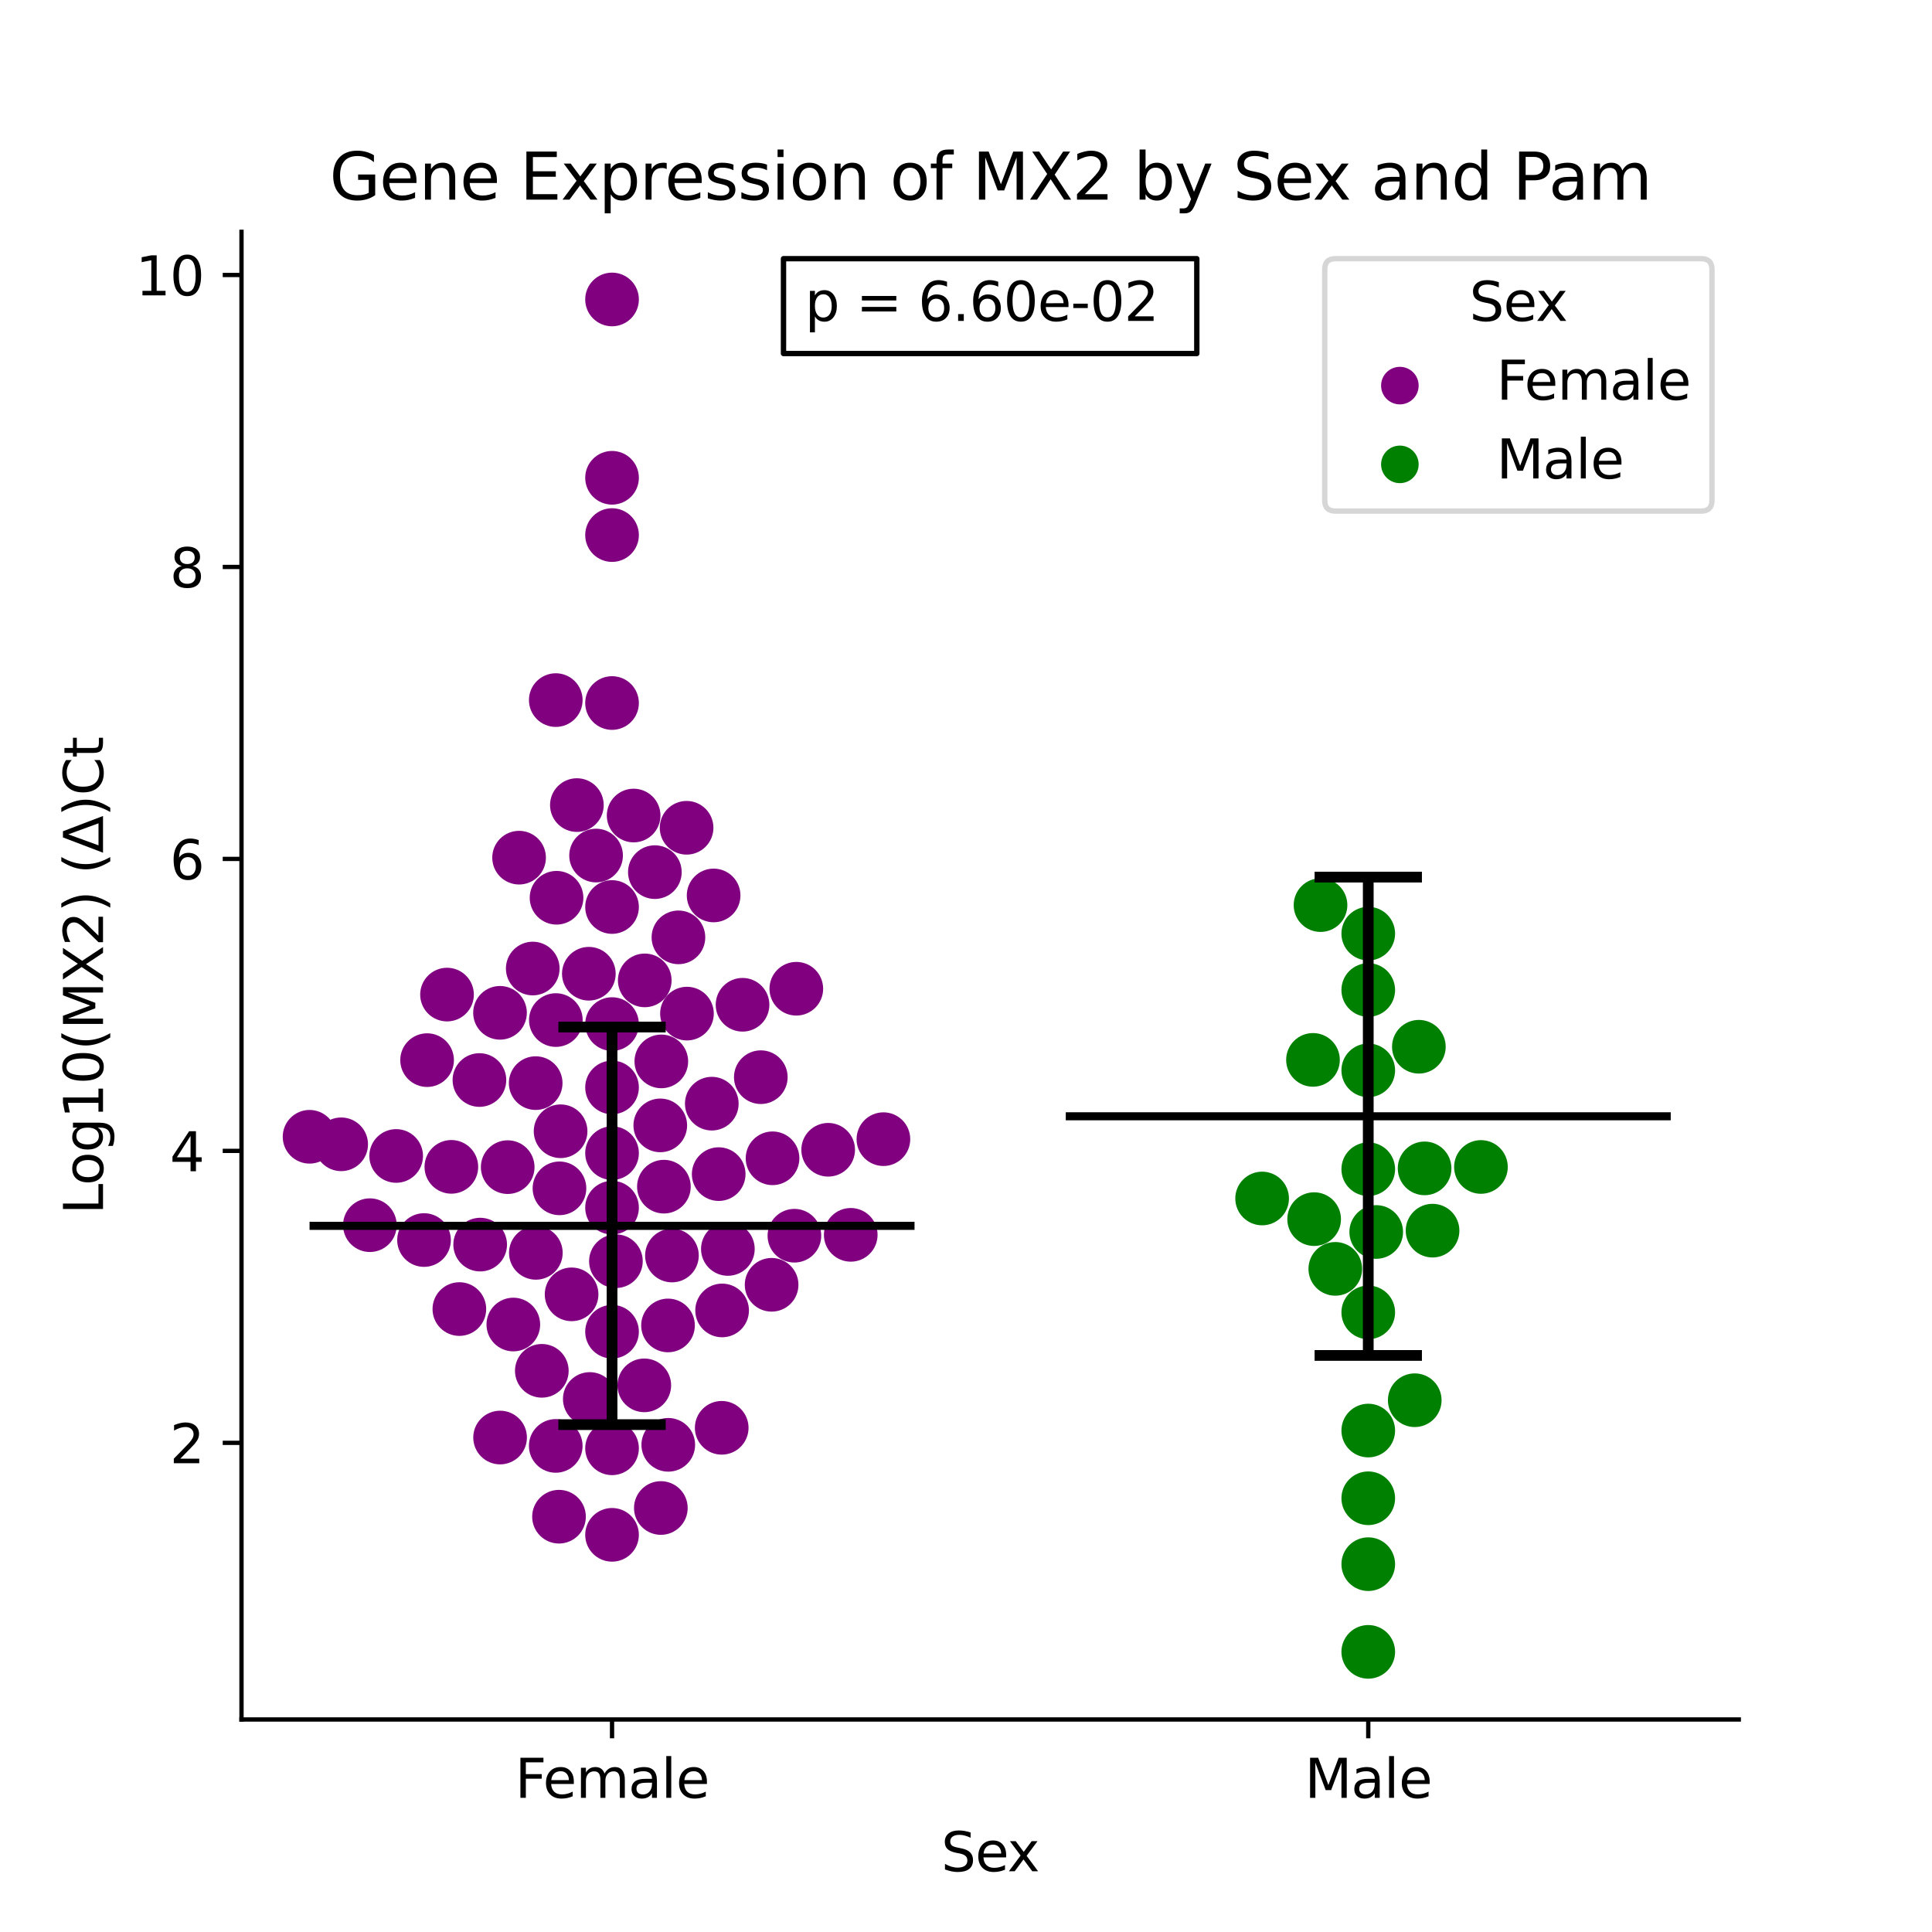 <?xml version="1.0" encoding="utf-8" standalone="no"?>
<!DOCTYPE svg PUBLIC "-//W3C//DTD SVG 1.1//EN"
  "http://www.w3.org/Graphics/SVG/1.1/DTD/svg11.dtd">
<svg xmlns:xlink="http://www.w3.org/1999/xlink" width="360pt" height="360pt" viewBox="0 0 360 360" xmlns="http://www.w3.org/2000/svg" version="1.1">
 <defs>
  <style type="text/css">*{stroke-linejoin: round; stroke-linecap: butt}</style>
 </defs>
 <g id="figure_1">
  <g id="patch_1">
   <path d="M 0 360 
L 360 360 
L 360 0 
L 0 0 
z
" style="fill: #ffffff"/>
  </g>
  <g id="axes_1">
   <g id="patch_2">
    <path d="M 45 320.4 
L 324 320.4 
L 324 43.2 
L 45 43.2 
z
" style="fill: #ffffff"/>
   </g>
   <g id="PathCollection_1">
    <defs>
     <path id="C0_0_39c563974b" d="M 0 5 
C 1.326 5 2.598 4.473 3.536 3.536 
C 4.473 2.598 5 1.326 5 -0 
C 5 -1.326 4.473 -2.598 3.536 -3.536 
C 2.598 -4.473 1.326 -5 0 -5 
C -1.326 -5 -2.598 -4.473 -3.536 -3.536 
C -4.473 -2.598 -5 -1.326 -5 0 
C -5 1.326 -4.473 2.598 -3.536 3.536 
C -2.598 4.473 -1.326 5 0 5 
z
"/>
    </defs>
    <g clip-path="url(#pf905a55acd)">
     <use xlink:href="#C0_0_39c563974b" x="114.045" y="169.008" style="fill: #800080"/>
    </g>
    <g clip-path="url(#pf905a55acd)">
     <use xlink:href="#C0_0_39c563974b" x="138.362" y="187.225" style="fill: #800080"/>
    </g>
    <g clip-path="url(#pf905a55acd)">
     <use xlink:href="#C0_0_39c563974b" x="148.382" y="184.238" style="fill: #800080"/>
    </g>
    <g clip-path="url(#pf905a55acd)">
     <use xlink:href="#C0_0_39c563974b" x="111.07" y="159.418" style="fill: #800080"/>
    </g>
    <g clip-path="url(#pf905a55acd)">
     <use xlink:href="#C0_0_39c563974b" x="123.227" y="197.777" style="fill: #800080"/>
    </g>
    <g clip-path="url(#pf905a55acd)">
     <use xlink:href="#C0_0_39c563974b" x="93.171" y="188.724" style="fill: #800080"/>
    </g>
    <g clip-path="url(#pf905a55acd)">
     <use xlink:href="#C0_0_39c563974b" x="114.045" y="285.994" style="fill: #800080"/>
    </g>
    <g clip-path="url(#pf905a55acd)">
     <use xlink:href="#C0_0_39c563974b" x="132.973" y="166.853" style="fill: #800080"/>
    </g>
    <g clip-path="url(#pf905a55acd)">
     <use xlink:href="#C0_0_39c563974b" x="103.703" y="167.284" style="fill: #800080"/>
    </g>
    <g clip-path="url(#pf905a55acd)">
     <use xlink:href="#C0_0_39c563974b" x="103.575" y="190.075" style="fill: #800080"/>
    </g>
    <g clip-path="url(#pf905a55acd)">
     <use xlink:href="#C0_0_39c563974b" x="114.045" y="130.999" style="fill: #800080"/>
    </g>
    <g clip-path="url(#pf905a55acd)">
     <use xlink:href="#C0_0_39c563974b" x="124.523" y="269.222" style="fill: #800080"/>
    </g>
    <g clip-path="url(#pf905a55acd)">
     <use xlink:href="#C0_0_39c563974b" x="63.572" y="213.225" style="fill: #800080"/>
    </g>
    <g clip-path="url(#pf905a55acd)">
     <use xlink:href="#C0_0_39c563974b" x="99.817" y="201.823" style="fill: #800080"/>
    </g>
    <g clip-path="url(#pf905a55acd)">
     <use xlink:href="#C0_0_39c563974b" x="73.821" y="215.397" style="fill: #800080"/>
    </g>
    <g clip-path="url(#pf905a55acd)">
     <use xlink:href="#C0_0_39c563974b" x="124.474" y="246.977" style="fill: #800080"/>
    </g>
    <g clip-path="url(#pf905a55acd)">
     <use xlink:href="#C0_0_39c563974b" x="114.045" y="99.704" style="fill: #800080"/>
    </g>
    <g clip-path="url(#pf905a55acd)">
     <use xlink:href="#C0_0_39c563974b" x="114.045" y="55.8" style="fill: #800080"/>
    </g>
    <g clip-path="url(#pf905a55acd)">
     <use xlink:href="#C0_0_39c563974b" x="127.937" y="154.245" style="fill: #800080"/>
    </g>
    <g clip-path="url(#pf905a55acd)">
     <use xlink:href="#C0_0_39c563974b" x="114.045" y="214.871" style="fill: #800080"/>
    </g>
    <g clip-path="url(#pf905a55acd)">
     <use xlink:href="#C0_0_39c563974b" x="57.682" y="211.822" style="fill: #800080"/>
    </g>
    <g clip-path="url(#pf905a55acd)">
     <use xlink:href="#C0_0_39c563974b" x="134.555" y="244.182" style="fill: #800080"/>
    </g>
    <g clip-path="url(#pf905a55acd)">
     <use xlink:href="#C0_0_39c563974b" x="164.611" y="212.267" style="fill: #800080"/>
    </g>
    <g clip-path="url(#pf905a55acd)">
     <use xlink:href="#C0_0_39c563974b" x="100.961" y="255.433" style="fill: #800080"/>
    </g>
    <g clip-path="url(#pf905a55acd)">
     <use xlink:href="#C0_0_39c563974b" x="122.025" y="162.509" style="fill: #800080"/>
    </g>
    <g clip-path="url(#pf905a55acd)">
     <use xlink:href="#C0_0_39c563974b" x="141.766" y="200.717" style="fill: #800080"/>
    </g>
    <g clip-path="url(#pf905a55acd)">
     <use xlink:href="#C0_0_39c563974b" x="114.045" y="225.029" style="fill: #800080"/>
    </g>
    <g clip-path="url(#pf905a55acd)">
     <use xlink:href="#C0_0_39c563974b" x="154.318" y="214.244" style="fill: #800080"/>
    </g>
    <g clip-path="url(#pf905a55acd)">
     <use xlink:href="#C0_0_39c563974b" x="114.045" y="89.029" style="fill: #800080"/>
    </g>
    <g clip-path="url(#pf905a55acd)">
     <use xlink:href="#C0_0_39c563974b" x="107.493" y="150.016" style="fill: #800080"/>
    </g>
    <g clip-path="url(#pf905a55acd)">
     <use xlink:href="#C0_0_39c563974b" x="118.069" y="151.963" style="fill: #800080"/>
    </g>
    <g clip-path="url(#pf905a55acd)">
     <use xlink:href="#C0_0_39c563974b" x="120.141" y="182.681" style="fill: #800080"/>
    </g>
    <g clip-path="url(#pf905a55acd)">
     <use xlink:href="#C0_0_39c563974b" x="99.271" y="180.472" style="fill: #800080"/>
    </g>
    <g clip-path="url(#pf905a55acd)">
     <use xlink:href="#C0_0_39c563974b" x="148.026" y="230.257" style="fill: #800080"/>
    </g>
    <g clip-path="url(#pf905a55acd)">
     <use xlink:href="#C0_0_39c563974b" x="114.045" y="190.823" style="fill: #800080"/>
    </g>
    <g clip-path="url(#pf905a55acd)">
     <use xlink:href="#C0_0_39c563974b" x="103.561" y="130.453" style="fill: #800080"/>
    </g>
    <g clip-path="url(#pf905a55acd)">
     <use xlink:href="#C0_0_39c563974b" x="128.005" y="188.872" style="fill: #800080"/>
    </g>
    <g clip-path="url(#pf905a55acd)">
     <use xlink:href="#C0_0_39c563974b" x="79.583" y="197.54" style="fill: #800080"/>
    </g>
    <g clip-path="url(#pf905a55acd)">
     <use xlink:href="#C0_0_39c563974b" x="120.054" y="258.14" style="fill: #800080"/>
    </g>
    <g clip-path="url(#pf905a55acd)">
     <use xlink:href="#C0_0_39c563974b" x="104.458" y="210.793" style="fill: #800080"/>
    </g>
    <g clip-path="url(#pf905a55acd)">
     <use xlink:href="#C0_0_39c563974b" x="68.922" y="228.295" style="fill: #800080"/>
    </g>
    <g clip-path="url(#pf905a55acd)">
     <use xlink:href="#C0_0_39c563974b" x="123.033" y="209.7" style="fill: #800080"/>
    </g>
    <g clip-path="url(#pf905a55acd)">
     <use xlink:href="#C0_0_39c563974b" x="84.103" y="217.426" style="fill: #800080"/>
    </g>
    <g clip-path="url(#pf905a55acd)">
     <use xlink:href="#C0_0_39c563974b" x="143.778" y="239.403" style="fill: #800080"/>
    </g>
    <g clip-path="url(#pf905a55acd)">
     <use xlink:href="#C0_0_39c563974b" x="133.918" y="218.779" style="fill: #800080"/>
    </g>
    <g clip-path="url(#pf905a55acd)">
     <use xlink:href="#C0_0_39c563974b" x="123.709" y="221.117" style="fill: #800080"/>
    </g>
    <g clip-path="url(#pf905a55acd)">
     <use xlink:href="#C0_0_39c563974b" x="99.848" y="233.452" style="fill: #800080"/>
    </g>
    <g clip-path="url(#pf905a55acd)">
     <use xlink:href="#C0_0_39c563974b" x="85.595" y="243.925" style="fill: #800080"/>
    </g>
    <g clip-path="url(#pf905a55acd)">
     <use xlink:href="#C0_0_39c563974b" x="96.724" y="159.813" style="fill: #800080"/>
    </g>
    <g clip-path="url(#pf905a55acd)">
     <use xlink:href="#C0_0_39c563974b" x="114.045" y="202.627" style="fill: #800080"/>
    </g>
    <g clip-path="url(#pf905a55acd)">
     <use xlink:href="#C0_0_39c563974b" x="79.011" y="231.064" style="fill: #800080"/>
    </g>
    <g clip-path="url(#pf905a55acd)">
     <use xlink:href="#C0_0_39c563974b" x="109.899" y="260.682" style="fill: #800080"/>
    </g>
    <g clip-path="url(#pf905a55acd)">
     <use xlink:href="#C0_0_39c563974b" x="103.556" y="269.423" style="fill: #800080"/>
    </g>
    <g clip-path="url(#pf905a55acd)">
     <use xlink:href="#C0_0_39c563974b" x="89.334" y="201.248" style="fill: #800080"/>
    </g>
    <g clip-path="url(#pf905a55acd)">
     <use xlink:href="#C0_0_39c563974b" x="126.416" y="174.663" style="fill: #800080"/>
    </g>
    <g clip-path="url(#pf905a55acd)">
     <use xlink:href="#C0_0_39c563974b" x="109.722" y="181.442" style="fill: #800080"/>
    </g>
    <g clip-path="url(#pf905a55acd)">
     <use xlink:href="#C0_0_39c563974b" x="143.951" y="215.831" style="fill: #800080"/>
    </g>
    <g clip-path="url(#pf905a55acd)">
     <use xlink:href="#C0_0_39c563974b" x="106.508" y="241.183" style="fill: #800080"/>
    </g>
    <g clip-path="url(#pf905a55acd)">
     <use xlink:href="#C0_0_39c563974b" x="123.139" y="280.994" style="fill: #800080"/>
    </g>
    <g clip-path="url(#pf905a55acd)">
     <use xlink:href="#C0_0_39c563974b" x="114.767" y="235.008" style="fill: #800080"/>
    </g>
    <g clip-path="url(#pf905a55acd)">
     <use xlink:href="#C0_0_39c563974b" x="94.603" y="217.48" style="fill: #800080"/>
    </g>
    <g clip-path="url(#pf905a55acd)">
     <use xlink:href="#C0_0_39c563974b" x="114.045" y="269.869" style="fill: #800080"/>
    </g>
    <g clip-path="url(#pf905a55acd)">
     <use xlink:href="#C0_0_39c563974b" x="135.629" y="232.725" style="fill: #800080"/>
    </g>
    <g clip-path="url(#pf905a55acd)">
     <use xlink:href="#C0_0_39c563974b" x="104.163" y="282.615" style="fill: #800080"/>
    </g>
    <g clip-path="url(#pf905a55acd)">
     <use xlink:href="#C0_0_39c563974b" x="104.249" y="221.43" style="fill: #800080"/>
    </g>
    <g clip-path="url(#pf905a55acd)">
     <use xlink:href="#C0_0_39c563974b" x="89.473" y="231.915" style="fill: #800080"/>
    </g>
    <g clip-path="url(#pf905a55acd)">
     <use xlink:href="#C0_0_39c563974b" x="83.296" y="185.327" style="fill: #800080"/>
    </g>
    <g clip-path="url(#pf905a55acd)">
     <use xlink:href="#C0_0_39c563974b" x="134.481" y="266.051" style="fill: #800080"/>
    </g>
    <g clip-path="url(#pf905a55acd)">
     <use xlink:href="#C0_0_39c563974b" x="132.633" y="205.651" style="fill: #800080"/>
    </g>
    <g clip-path="url(#pf905a55acd)">
     <use xlink:href="#C0_0_39c563974b" x="158.524" y="230.095" style="fill: #800080"/>
    </g>
    <g clip-path="url(#pf905a55acd)">
     <use xlink:href="#C0_0_39c563974b" x="125.207" y="233.947" style="fill: #800080"/>
    </g>
    <g clip-path="url(#pf905a55acd)">
     <use xlink:href="#C0_0_39c563974b" x="95.65" y="246.807" style="fill: #800080"/>
    </g>
    <g clip-path="url(#pf905a55acd)">
     <use xlink:href="#C0_0_39c563974b" x="93.184" y="267.864" style="fill: #800080"/>
    </g>
    <g clip-path="url(#pf905a55acd)">
     <use xlink:href="#C0_0_39c563974b" x="114.045" y="248.145" style="fill: #800080"/>
    </g>
   </g>
   <g id="PathCollection_2">
    <defs>
     <path id="C1_0_0b91c3a08f" d="M 0 5 
C 1.326 5 2.598 4.473 3.536 3.536 
C 4.473 2.598 5 1.326 5 -0 
C 5 -1.326 4.473 -2.598 3.536 -3.536 
C 2.598 -4.473 1.326 -5 0 -5 
C -1.326 -5 -2.598 -4.473 -3.536 -3.536 
C -4.473 -2.598 -5 -1.326 -5 0 
C -5 1.326 -4.473 2.598 -3.536 3.536 
C -2.598 4.473 -1.326 5 0 5 
z
"/>
    </defs>
    <g clip-path="url(#pf905a55acd)">
     <use xlink:href="#C1_0_0b91c3a08f" x="254.955" y="266.562" style="fill: #008000"/>
    </g>
    <g clip-path="url(#pf905a55acd)">
     <use xlink:href="#C1_0_0b91c3a08f" x="254.955" y="279.18" style="fill: #008000"/>
    </g>
    <g clip-path="url(#pf905a55acd)">
     <use xlink:href="#C1_0_0b91c3a08f" x="254.955" y="184.471" style="fill: #008000"/>
    </g>
    <g clip-path="url(#pf905a55acd)">
     <use xlink:href="#C1_0_0b91c3a08f" x="254.955" y="199.444" style="fill: #008000"/>
    </g>
    <g clip-path="url(#pf905a55acd)">
     <use xlink:href="#C1_0_0b91c3a08f" x="254.955" y="244.545" style="fill: #008000"/>
    </g>
    <g clip-path="url(#pf905a55acd)">
     <use xlink:href="#C1_0_0b91c3a08f" x="246.06" y="168.654" style="fill: #008000"/>
    </g>
    <g clip-path="url(#pf905a55acd)">
     <use xlink:href="#C1_0_0b91c3a08f" x="235.178" y="223.321" style="fill: #008000"/>
    </g>
    <g clip-path="url(#pf905a55acd)">
     <use xlink:href="#C1_0_0b91c3a08f" x="264.385" y="195.046" style="fill: #008000"/>
    </g>
    <g clip-path="url(#pf905a55acd)">
     <use xlink:href="#C1_0_0b91c3a08f" x="248.813" y="236.434" style="fill: #008000"/>
    </g>
    <g clip-path="url(#pf905a55acd)">
     <use xlink:href="#C1_0_0b91c3a08f" x="254.955" y="173.968" style="fill: #008000"/>
    </g>
    <g clip-path="url(#pf905a55acd)">
     <use xlink:href="#C1_0_0b91c3a08f" x="244.871" y="227.166" style="fill: #008000"/>
    </g>
    <g clip-path="url(#pf905a55acd)">
     <use xlink:href="#C1_0_0b91c3a08f" x="263.617" y="260.911" style="fill: #008000"/>
    </g>
    <g clip-path="url(#pf905a55acd)">
     <use xlink:href="#C1_0_0b91c3a08f" x="265.453" y="217.71" style="fill: #008000"/>
    </g>
    <g clip-path="url(#pf905a55acd)">
     <use xlink:href="#C1_0_0b91c3a08f" x="254.955" y="291.46" style="fill: #008000"/>
    </g>
    <g clip-path="url(#pf905a55acd)">
     <use xlink:href="#C1_0_0b91c3a08f" x="254.955" y="217.864" style="fill: #008000"/>
    </g>
    <g clip-path="url(#pf905a55acd)">
     <use xlink:href="#C1_0_0b91c3a08f" x="256.44" y="229.561" style="fill: #008000"/>
    </g>
    <g clip-path="url(#pf905a55acd)">
     <use xlink:href="#C1_0_0b91c3a08f" x="266.936" y="229.314" style="fill: #008000"/>
    </g>
    <g clip-path="url(#pf905a55acd)">
     <use xlink:href="#C1_0_0b91c3a08f" x="244.656" y="197.495" style="fill: #008000"/>
    </g>
    <g clip-path="url(#pf905a55acd)">
     <use xlink:href="#C1_0_0b91c3a08f" x="254.955" y="307.8" style="fill: #008000"/>
    </g>
    <g clip-path="url(#pf905a55acd)">
     <use xlink:href="#C1_0_0b91c3a08f" x="275.95" y="217.447" style="fill: #008000"/>
    </g>
   </g>
   <g id="PathCollection_3"/>
   <g id="PathCollection_4"/>
   <g id="matplotlib.axis_1">
    <g id="xtick_1">
     <g id="line2d_1">
      <defs>
       <path id="me9eff06196" d="M 0 0 
L 0 3.5 
" style="stroke: #000000; stroke-width: 0.8"/>
      </defs>
      <g>
       <use xlink:href="#me9eff06196" x="114.045" y="320.4" style="stroke: #000000; stroke-width: 0.8"/>
      </g>
     </g>
     <g id="text_1">
      <!-- Female -->
      <g transform="translate(95.968 334.998) scale(0.1 -0.1)">
       <defs>
        <path id="DejaVuSans-46" d="M 628 4666 
L 3309 4666 
L 3309 4134 
L 1259 4134 
L 1259 2759 
L 3109 2759 
L 3109 2228 
L 1259 2228 
L 1259 0 
L 628 0 
L 628 4666 
z
" transform="scale(0.016)"/>
        <path id="DejaVuSans-65" d="M 3597 1894 
L 3597 1613 
L 953 1613 
Q 991 1019 1311 708 
Q 1631 397 2203 397 
Q 2534 397 2845 478 
Q 3156 559 3463 722 
L 3463 178 
Q 3153 47 2828 -22 
Q 2503 -91 2169 -91 
Q 1331 -91 842 396 
Q 353 884 353 1716 
Q 353 2575 817 3079 
Q 1281 3584 2069 3584 
Q 2775 3584 3186 3129 
Q 3597 2675 3597 1894 
z
M 3022 2063 
Q 3016 2534 2758 2815 
Q 2500 3097 2075 3097 
Q 1594 3097 1305 2825 
Q 1016 2553 972 2059 
L 3022 2063 
z
" transform="scale(0.016)"/>
        <path id="DejaVuSans-6d" d="M 3328 2828 
Q 3544 3216 3844 3400 
Q 4144 3584 4550 3584 
Q 5097 3584 5394 3201 
Q 5691 2819 5691 2113 
L 5691 0 
L 5113 0 
L 5113 2094 
Q 5113 2597 4934 2840 
Q 4756 3084 4391 3084 
Q 3944 3084 3684 2787 
Q 3425 2491 3425 1978 
L 3425 0 
L 2847 0 
L 2847 2094 
Q 2847 2600 2669 2842 
Q 2491 3084 2119 3084 
Q 1678 3084 1418 2786 
Q 1159 2488 1159 1978 
L 1159 0 
L 581 0 
L 581 3500 
L 1159 3500 
L 1159 2956 
Q 1356 3278 1631 3431 
Q 1906 3584 2284 3584 
Q 2666 3584 2933 3390 
Q 3200 3197 3328 2828 
z
" transform="scale(0.016)"/>
        <path id="DejaVuSans-61" d="M 2194 1759 
Q 1497 1759 1228 1600 
Q 959 1441 959 1056 
Q 959 750 1161 570 
Q 1363 391 1709 391 
Q 2188 391 2477 730 
Q 2766 1069 2766 1631 
L 2766 1759 
L 2194 1759 
z
M 3341 1997 
L 3341 0 
L 2766 0 
L 2766 531 
Q 2569 213 2275 61 
Q 1981 -91 1556 -91 
Q 1019 -91 701 211 
Q 384 513 384 1019 
Q 384 1609 779 1909 
Q 1175 2209 1959 2209 
L 2766 2209 
L 2766 2266 
Q 2766 2663 2505 2880 
Q 2244 3097 1772 3097 
Q 1472 3097 1187 3025 
Q 903 2953 641 2809 
L 641 3341 
Q 956 3463 1253 3523 
Q 1550 3584 1831 3584 
Q 2591 3584 2966 3190 
Q 3341 2797 3341 1997 
z
" transform="scale(0.016)"/>
        <path id="DejaVuSans-6c" d="M 603 4863 
L 1178 4863 
L 1178 0 
L 603 0 
L 603 4863 
z
" transform="scale(0.016)"/>
       </defs>
       <use xlink:href="#DejaVuSans-46"/>
       <use xlink:href="#DejaVuSans-65" x="52.02"/>
       <use xlink:href="#DejaVuSans-6d" x="113.543"/>
       <use xlink:href="#DejaVuSans-61" x="210.955"/>
       <use xlink:href="#DejaVuSans-6c" x="272.234"/>
       <use xlink:href="#DejaVuSans-65" x="300.018"/>
      </g>
     </g>
    </g>
    <g id="xtick_2">
     <g id="line2d_2">
      <g>
       <use xlink:href="#me9eff06196" x="254.955" y="320.4" style="stroke: #000000; stroke-width: 0.8"/>
      </g>
     </g>
     <g id="text_2">
      <!-- Male -->
      <g transform="translate(243.111 334.998) scale(0.1 -0.1)">
       <defs>
        <path id="DejaVuSans-4d" d="M 628 4666 
L 1569 4666 
L 2759 1491 
L 3956 4666 
L 4897 4666 
L 4897 0 
L 4281 0 
L 4281 4097 
L 3078 897 
L 2444 897 
L 1241 4097 
L 1241 0 
L 628 0 
L 628 4666 
z
" transform="scale(0.016)"/>
       </defs>
       <use xlink:href="#DejaVuSans-4d"/>
       <use xlink:href="#DejaVuSans-61" x="86.279"/>
       <use xlink:href="#DejaVuSans-6c" x="147.559"/>
       <use xlink:href="#DejaVuSans-65" x="175.342"/>
      </g>
     </g>
    </g>
    <g id="text_3">
     <!-- Sex -->
     <g transform="translate(175.377 348.677) scale(0.1 -0.1)">
      <defs>
       <path id="DejaVuSans-53" d="M 3425 4513 
L 3425 3897 
Q 3066 4069 2747 4153 
Q 2428 4238 2131 4238 
Q 1616 4238 1336 4038 
Q 1056 3838 1056 3469 
Q 1056 3159 1242 3001 
Q 1428 2844 1947 2747 
L 2328 2669 
Q 3034 2534 3370 2195 
Q 3706 1856 3706 1288 
Q 3706 609 3251 259 
Q 2797 -91 1919 -91 
Q 1588 -91 1214 -16 
Q 841 59 441 206 
L 441 856 
Q 825 641 1194 531 
Q 1563 422 1919 422 
Q 2459 422 2753 634 
Q 3047 847 3047 1241 
Q 3047 1584 2836 1778 
Q 2625 1972 2144 2069 
L 1759 2144 
Q 1053 2284 737 2584 
Q 422 2884 422 3419 
Q 422 4038 858 4394 
Q 1294 4750 2059 4750 
Q 2388 4750 2728 4690 
Q 3069 4631 3425 4513 
z
" transform="scale(0.016)"/>
       <path id="DejaVuSans-78" d="M 3513 3500 
L 2247 1797 
L 3578 0 
L 2900 0 
L 1881 1375 
L 863 0 
L 184 0 
L 1544 1831 
L 300 3500 
L 978 3500 
L 1906 2253 
L 2834 3500 
L 3513 3500 
z
" transform="scale(0.016)"/>
      </defs>
      <use xlink:href="#DejaVuSans-53"/>
      <use xlink:href="#DejaVuSans-65" x="63.477"/>
      <use xlink:href="#DejaVuSans-78" x="123.25"/>
     </g>
    </g>
   </g>
   <g id="matplotlib.axis_2">
    <g id="ytick_1">
     <g id="line2d_3">
      <defs>
       <path id="m1828dd0a7d" d="M 0 0 
L -3.5 0 
" style="stroke: #000000; stroke-width: 0.8"/>
      </defs>
      <g>
       <use xlink:href="#m1828dd0a7d" x="45" y="268.853" style="stroke: #000000; stroke-width: 0.8"/>
      </g>
     </g>
     <g id="text_4">
      <!-- 2 -->
      <g transform="translate(31.637 272.652) scale(0.1 -0.1)">
       <defs>
        <path id="DejaVuSans-32" d="M 1228 531 
L 3431 531 
L 3431 0 
L 469 0 
L 469 531 
Q 828 903 1448 1529 
Q 2069 2156 2228 2338 
Q 2531 2678 2651 2914 
Q 2772 3150 2772 3378 
Q 2772 3750 2511 3984 
Q 2250 4219 1831 4219 
Q 1534 4219 1204 4116 
Q 875 4013 500 3803 
L 500 4441 
Q 881 4594 1212 4672 
Q 1544 4750 1819 4750 
Q 2544 4750 2975 4387 
Q 3406 4025 3406 3419 
Q 3406 3131 3298 2873 
Q 3191 2616 2906 2266 
Q 2828 2175 2409 1742 
Q 1991 1309 1228 531 
z
" transform="scale(0.016)"/>
       </defs>
       <use xlink:href="#DejaVuSans-32"/>
      </g>
     </g>
    </g>
    <g id="ytick_2">
     <g id="line2d_4">
      <g>
       <use xlink:href="#m1828dd0a7d" x="45" y="214.45" style="stroke: #000000; stroke-width: 0.8"/>
      </g>
     </g>
     <g id="text_5">
      <!-- 4 -->
      <g transform="translate(31.637 218.249) scale(0.1 -0.1)">
       <defs>
        <path id="DejaVuSans-34" d="M 2419 4116 
L 825 1625 
L 2419 1625 
L 2419 4116 
z
M 2253 4666 
L 3047 4666 
L 3047 1625 
L 3713 1625 
L 3713 1100 
L 3047 1100 
L 3047 0 
L 2419 0 
L 2419 1100 
L 313 1100 
L 313 1709 
L 2253 4666 
z
" transform="scale(0.016)"/>
       </defs>
       <use xlink:href="#DejaVuSans-34"/>
      </g>
     </g>
    </g>
    <g id="ytick_3">
     <g id="line2d_5">
      <g>
       <use xlink:href="#m1828dd0a7d" x="45" y="160.047" style="stroke: #000000; stroke-width: 0.8"/>
      </g>
     </g>
     <g id="text_6">
      <!-- 6 -->
      <g transform="translate(31.637 163.846) scale(0.1 -0.1)">
       <defs>
        <path id="DejaVuSans-36" d="M 2113 2584 
Q 1688 2584 1439 2293 
Q 1191 2003 1191 1497 
Q 1191 994 1439 701 
Q 1688 409 2113 409 
Q 2538 409 2786 701 
Q 3034 994 3034 1497 
Q 3034 2003 2786 2293 
Q 2538 2584 2113 2584 
z
M 3366 4563 
L 3366 3988 
Q 3128 4100 2886 4159 
Q 2644 4219 2406 4219 
Q 1781 4219 1451 3797 
Q 1122 3375 1075 2522 
Q 1259 2794 1537 2939 
Q 1816 3084 2150 3084 
Q 2853 3084 3261 2657 
Q 3669 2231 3669 1497 
Q 3669 778 3244 343 
Q 2819 -91 2113 -91 
Q 1303 -91 875 529 
Q 447 1150 447 2328 
Q 447 3434 972 4092 
Q 1497 4750 2381 4750 
Q 2619 4750 2861 4703 
Q 3103 4656 3366 4563 
z
" transform="scale(0.016)"/>
       </defs>
       <use xlink:href="#DejaVuSans-36"/>
      </g>
     </g>
    </g>
    <g id="ytick_4">
     <g id="line2d_6">
      <g>
       <use xlink:href="#m1828dd0a7d" x="45" y="105.644" style="stroke: #000000; stroke-width: 0.8"/>
      </g>
     </g>
     <g id="text_7">
      <!-- 8 -->
      <g transform="translate(31.637 109.443) scale(0.1 -0.1)">
       <defs>
        <path id="DejaVuSans-38" d="M 2034 2216 
Q 1584 2216 1326 1975 
Q 1069 1734 1069 1313 
Q 1069 891 1326 650 
Q 1584 409 2034 409 
Q 2484 409 2743 651 
Q 3003 894 3003 1313 
Q 3003 1734 2745 1975 
Q 2488 2216 2034 2216 
z
M 1403 2484 
Q 997 2584 770 2862 
Q 544 3141 544 3541 
Q 544 4100 942 4425 
Q 1341 4750 2034 4750 
Q 2731 4750 3128 4425 
Q 3525 4100 3525 3541 
Q 3525 3141 3298 2862 
Q 3072 2584 2669 2484 
Q 3125 2378 3379 2068 
Q 3634 1759 3634 1313 
Q 3634 634 3220 271 
Q 2806 -91 2034 -91 
Q 1263 -91 848 271 
Q 434 634 434 1313 
Q 434 1759 690 2068 
Q 947 2378 1403 2484 
z
M 1172 3481 
Q 1172 3119 1398 2916 
Q 1625 2713 2034 2713 
Q 2441 2713 2670 2916 
Q 2900 3119 2900 3481 
Q 2900 3844 2670 4047 
Q 2441 4250 2034 4250 
Q 1625 4250 1398 4047 
Q 1172 3844 1172 3481 
z
" transform="scale(0.016)"/>
       </defs>
       <use xlink:href="#DejaVuSans-38"/>
      </g>
     </g>
    </g>
    <g id="ytick_5">
     <g id="line2d_7">
      <g>
       <use xlink:href="#m1828dd0a7d" x="45" y="51.241" style="stroke: #000000; stroke-width: 0.8"/>
      </g>
     </g>
     <g id="text_8">
      <!-- 10 -->
      <g transform="translate(25.275 55.04) scale(0.1 -0.1)">
       <defs>
        <path id="DejaVuSans-31" d="M 794 531 
L 1825 531 
L 1825 4091 
L 703 3866 
L 703 4441 
L 1819 4666 
L 2450 4666 
L 2450 531 
L 3481 531 
L 3481 0 
L 794 0 
L 794 531 
z
" transform="scale(0.016)"/>
        <path id="DejaVuSans-30" d="M 2034 4250 
Q 1547 4250 1301 3770 
Q 1056 3291 1056 2328 
Q 1056 1369 1301 889 
Q 1547 409 2034 409 
Q 2525 409 2770 889 
Q 3016 1369 3016 2328 
Q 3016 3291 2770 3770 
Q 2525 4250 2034 4250 
z
M 2034 4750 
Q 2819 4750 3233 4129 
Q 3647 3509 3647 2328 
Q 3647 1150 3233 529 
Q 2819 -91 2034 -91 
Q 1250 -91 836 529 
Q 422 1150 422 2328 
Q 422 3509 836 4129 
Q 1250 4750 2034 4750 
z
" transform="scale(0.016)"/>
       </defs>
       <use xlink:href="#DejaVuSans-31"/>
       <use xlink:href="#DejaVuSans-30" x="63.623"/>
      </g>
     </g>
    </g>
    <g id="text_9">
     <!-- Log10(MX2) (Δ)Ct -->
     <g transform="translate(19.195 226.279) rotate(-90) scale(0.1 -0.1)">
      <defs>
       <path id="DejaVuSans-4c" d="M 628 4666 
L 1259 4666 
L 1259 531 
L 3531 531 
L 3531 0 
L 628 0 
L 628 4666 
z
" transform="scale(0.016)"/>
       <path id="DejaVuSans-6f" d="M 1959 3097 
Q 1497 3097 1228 2736 
Q 959 2375 959 1747 
Q 959 1119 1226 758 
Q 1494 397 1959 397 
Q 2419 397 2687 759 
Q 2956 1122 2956 1747 
Q 2956 2369 2687 2733 
Q 2419 3097 1959 3097 
z
M 1959 3584 
Q 2709 3584 3137 3096 
Q 3566 2609 3566 1747 
Q 3566 888 3137 398 
Q 2709 -91 1959 -91 
Q 1206 -91 779 398 
Q 353 888 353 1747 
Q 353 2609 779 3096 
Q 1206 3584 1959 3584 
z
" transform="scale(0.016)"/>
       <path id="DejaVuSans-67" d="M 2906 1791 
Q 2906 2416 2648 2759 
Q 2391 3103 1925 3103 
Q 1463 3103 1205 2759 
Q 947 2416 947 1791 
Q 947 1169 1205 825 
Q 1463 481 1925 481 
Q 2391 481 2648 825 
Q 2906 1169 2906 1791 
z
M 3481 434 
Q 3481 -459 3084 -895 
Q 2688 -1331 1869 -1331 
Q 1566 -1331 1297 -1286 
Q 1028 -1241 775 -1147 
L 775 -588 
Q 1028 -725 1275 -790 
Q 1522 -856 1778 -856 
Q 2344 -856 2625 -561 
Q 2906 -266 2906 331 
L 2906 616 
Q 2728 306 2450 153 
Q 2172 0 1784 0 
Q 1141 0 747 490 
Q 353 981 353 1791 
Q 353 2603 747 3093 
Q 1141 3584 1784 3584 
Q 2172 3584 2450 3431 
Q 2728 3278 2906 2969 
L 2906 3500 
L 3481 3500 
L 3481 434 
z
" transform="scale(0.016)"/>
       <path id="DejaVuSans-28" d="M 1984 4856 
Q 1566 4138 1362 3434 
Q 1159 2731 1159 2009 
Q 1159 1288 1364 580 
Q 1569 -128 1984 -844 
L 1484 -844 
Q 1016 -109 783 600 
Q 550 1309 550 2009 
Q 550 2706 781 3412 
Q 1013 4119 1484 4856 
L 1984 4856 
z
" transform="scale(0.016)"/>
       <path id="DejaVuSans-58" d="M 403 4666 
L 1081 4666 
L 2241 2931 
L 3406 4666 
L 4084 4666 
L 2584 2425 
L 4184 0 
L 3506 0 
L 2194 1984 
L 872 0 
L 191 0 
L 1856 2491 
L 403 4666 
z
" transform="scale(0.016)"/>
       <path id="DejaVuSans-29" d="M 513 4856 
L 1013 4856 
Q 1481 4119 1714 3412 
Q 1947 2706 1947 2009 
Q 1947 1309 1714 600 
Q 1481 -109 1013 -844 
L 513 -844 
Q 928 -128 1133 580 
Q 1338 1288 1338 2009 
Q 1338 2731 1133 3434 
Q 928 4138 513 4856 
z
" transform="scale(0.016)"/>
       <path id="DejaVuSans-20" transform="scale(0.016)"/>
       <path id="DejaVuSans-394" d="M 2188 4044 
L 906 525 
L 3472 525 
L 2188 4044 
z
M 50 0 
L 1831 4666 
L 2547 4666 
L 4325 0 
L 50 0 
z
" transform="scale(0.016)"/>
       <path id="DejaVuSans-43" d="M 4122 4306 
L 4122 3641 
Q 3803 3938 3442 4084 
Q 3081 4231 2675 4231 
Q 1875 4231 1450 3742 
Q 1025 3253 1025 2328 
Q 1025 1406 1450 917 
Q 1875 428 2675 428 
Q 3081 428 3442 575 
Q 3803 722 4122 1019 
L 4122 359 
Q 3791 134 3420 21 
Q 3050 -91 2638 -91 
Q 1578 -91 968 557 
Q 359 1206 359 2328 
Q 359 3453 968 4101 
Q 1578 4750 2638 4750 
Q 3056 4750 3426 4639 
Q 3797 4528 4122 4306 
z
" transform="scale(0.016)"/>
       <path id="DejaVuSans-74" d="M 1172 4494 
L 1172 3500 
L 2356 3500 
L 2356 3053 
L 1172 3053 
L 1172 1153 
Q 1172 725 1289 603 
Q 1406 481 1766 481 
L 2356 481 
L 2356 0 
L 1766 0 
Q 1100 0 847 248 
Q 594 497 594 1153 
L 594 3053 
L 172 3053 
L 172 3500 
L 594 3500 
L 594 4494 
L 1172 4494 
z
" transform="scale(0.016)"/>
      </defs>
      <use xlink:href="#DejaVuSans-4c"/>
      <use xlink:href="#DejaVuSans-6f" x="53.963"/>
      <use xlink:href="#DejaVuSans-67" x="115.145"/>
      <use xlink:href="#DejaVuSans-31" x="178.621"/>
      <use xlink:href="#DejaVuSans-30" x="242.244"/>
      <use xlink:href="#DejaVuSans-28" x="305.867"/>
      <use xlink:href="#DejaVuSans-4d" x="344.881"/>
      <use xlink:href="#DejaVuSans-58" x="431.16"/>
      <use xlink:href="#DejaVuSans-32" x="499.666"/>
      <use xlink:href="#DejaVuSans-29" x="563.289"/>
      <use xlink:href="#DejaVuSans-20" x="602.303"/>
      <use xlink:href="#DejaVuSans-28" x="634.09"/>
      <use xlink:href="#DejaVuSans-394" x="673.104"/>
      <use xlink:href="#DejaVuSans-29" x="741.512"/>
      <use xlink:href="#DejaVuSans-43" x="780.525"/>
      <use xlink:href="#DejaVuSans-74" x="850.35"/>
     </g>
    </g>
   </g>
   <g id="LineCollection_1">
    <path d="M 114.045 265.459 
L 114.045 191.377 
" clip-path="url(#pf905a55acd)" style="fill: none; stroke: #000000; stroke-width: 2"/>
   </g>
   <g id="line2d_8">
    <defs>
     <path id="md49ba5eae9" d="M 10 0 
L -10 -0 
" style="stroke: #000000; stroke-width: 2"/>
    </defs>
    <g clip-path="url(#pf905a55acd)">
     <use xlink:href="#md49ba5eae9" x="114.045" y="265.459" style="stroke: #000000; stroke-width: 2"/>
    </g>
   </g>
   <g id="line2d_9">
    <g clip-path="url(#pf905a55acd)">
     <use xlink:href="#md49ba5eae9" x="114.045" y="191.377" style="stroke: #000000; stroke-width: 2"/>
    </g>
   </g>
   <g id="LineCollection_2">
    <path d="M 254.955 252.569 
L 254.955 163.434 
" clip-path="url(#pf905a55acd)" style="fill: none; stroke: #000000; stroke-width: 2"/>
   </g>
   <g id="line2d_10">
    <g clip-path="url(#pf905a55acd)">
     <use xlink:href="#md49ba5eae9" x="254.955" y="252.569" style="stroke: #000000; stroke-width: 2"/>
    </g>
   </g>
   <g id="line2d_11">
    <g clip-path="url(#pf905a55acd)">
     <use xlink:href="#md49ba5eae9" x="254.955" y="163.434" style="stroke: #000000; stroke-width: 2"/>
    </g>
   </g>
   <g id="LineCollection_3">
    <path d="M 57.682 228.418 
L 170.409 228.418 
" clip-path="url(#pf905a55acd)" style="fill: none; stroke: #000000; stroke-width: 1.5"/>
   </g>
   <g id="LineCollection_4">
    <path d="M 198.591 208.001 
L 311.318 208.001 
" clip-path="url(#pf905a55acd)" style="fill: none; stroke: #000000; stroke-width: 1.5"/>
   </g>
   <g id="patch_3">
    <path d="M 45 320.4 
L 45 43.2 
" style="fill: none; stroke: #000000; stroke-width: 0.8; stroke-linejoin: miter; stroke-linecap: square"/>
   </g>
   <g id="patch_4">
    <path d="M 45 320.4 
L 324 320.4 
" style="fill: none; stroke: #000000; stroke-width: 0.8; stroke-linejoin: miter; stroke-linecap: square"/>
   </g>
   <g id="text_10">
    <!-- Gene Expression of MX2 by Sex and Pam -->
    <g transform="translate(61.397 37.2) scale(0.12 -0.12)">
     <defs>
      <path id="DejaVuSans-47" d="M 3809 666 
L 3809 1919 
L 2778 1919 
L 2778 2438 
L 4434 2438 
L 4434 434 
Q 4069 175 3628 42 
Q 3188 -91 2688 -91 
Q 1594 -91 976 548 
Q 359 1188 359 2328 
Q 359 3472 976 4111 
Q 1594 4750 2688 4750 
Q 3144 4750 3555 4637 
Q 3966 4525 4313 4306 
L 4313 3634 
Q 3963 3931 3569 4081 
Q 3175 4231 2741 4231 
Q 1884 4231 1454 3753 
Q 1025 3275 1025 2328 
Q 1025 1384 1454 906 
Q 1884 428 2741 428 
Q 3075 428 3337 486 
Q 3600 544 3809 666 
z
" transform="scale(0.016)"/>
      <path id="DejaVuSans-6e" d="M 3513 2113 
L 3513 0 
L 2938 0 
L 2938 2094 
Q 2938 2591 2744 2837 
Q 2550 3084 2163 3084 
Q 1697 3084 1428 2787 
Q 1159 2491 1159 1978 
L 1159 0 
L 581 0 
L 581 3500 
L 1159 3500 
L 1159 2956 
Q 1366 3272 1645 3428 
Q 1925 3584 2291 3584 
Q 2894 3584 3203 3211 
Q 3513 2838 3513 2113 
z
" transform="scale(0.016)"/>
      <path id="DejaVuSans-45" d="M 628 4666 
L 3578 4666 
L 3578 4134 
L 1259 4134 
L 1259 2753 
L 3481 2753 
L 3481 2222 
L 1259 2222 
L 1259 531 
L 3634 531 
L 3634 0 
L 628 0 
L 628 4666 
z
" transform="scale(0.016)"/>
      <path id="DejaVuSans-70" d="M 1159 525 
L 1159 -1331 
L 581 -1331 
L 581 3500 
L 1159 3500 
L 1159 2969 
Q 1341 3281 1617 3432 
Q 1894 3584 2278 3584 
Q 2916 3584 3314 3078 
Q 3713 2572 3713 1747 
Q 3713 922 3314 415 
Q 2916 -91 2278 -91 
Q 1894 -91 1617 61 
Q 1341 213 1159 525 
z
M 3116 1747 
Q 3116 2381 2855 2742 
Q 2594 3103 2138 3103 
Q 1681 3103 1420 2742 
Q 1159 2381 1159 1747 
Q 1159 1113 1420 752 
Q 1681 391 2138 391 
Q 2594 391 2855 752 
Q 3116 1113 3116 1747 
z
" transform="scale(0.016)"/>
      <path id="DejaVuSans-72" d="M 2631 2963 
Q 2534 3019 2420 3045 
Q 2306 3072 2169 3072 
Q 1681 3072 1420 2755 
Q 1159 2438 1159 1844 
L 1159 0 
L 581 0 
L 581 3500 
L 1159 3500 
L 1159 2956 
Q 1341 3275 1631 3429 
Q 1922 3584 2338 3584 
Q 2397 3584 2469 3576 
Q 2541 3569 2628 3553 
L 2631 2963 
z
" transform="scale(0.016)"/>
      <path id="DejaVuSans-73" d="M 2834 3397 
L 2834 2853 
Q 2591 2978 2328 3040 
Q 2066 3103 1784 3103 
Q 1356 3103 1142 2972 
Q 928 2841 928 2578 
Q 928 2378 1081 2264 
Q 1234 2150 1697 2047 
L 1894 2003 
Q 2506 1872 2764 1633 
Q 3022 1394 3022 966 
Q 3022 478 2636 193 
Q 2250 -91 1575 -91 
Q 1294 -91 989 -36 
Q 684 19 347 128 
L 347 722 
Q 666 556 975 473 
Q 1284 391 1588 391 
Q 1994 391 2212 530 
Q 2431 669 2431 922 
Q 2431 1156 2273 1281 
Q 2116 1406 1581 1522 
L 1381 1569 
Q 847 1681 609 1914 
Q 372 2147 372 2553 
Q 372 3047 722 3315 
Q 1072 3584 1716 3584 
Q 2034 3584 2315 3537 
Q 2597 3491 2834 3397 
z
" transform="scale(0.016)"/>
      <path id="DejaVuSans-69" d="M 603 3500 
L 1178 3500 
L 1178 0 
L 603 0 
L 603 3500 
z
M 603 4863 
L 1178 4863 
L 1178 4134 
L 603 4134 
L 603 4863 
z
" transform="scale(0.016)"/>
      <path id="DejaVuSans-66" d="M 2375 4863 
L 2375 4384 
L 1825 4384 
Q 1516 4384 1395 4259 
Q 1275 4134 1275 3809 
L 1275 3500 
L 2222 3500 
L 2222 3053 
L 1275 3053 
L 1275 0 
L 697 0 
L 697 3053 
L 147 3053 
L 147 3500 
L 697 3500 
L 697 3744 
Q 697 4328 969 4595 
Q 1241 4863 1831 4863 
L 2375 4863 
z
" transform="scale(0.016)"/>
      <path id="DejaVuSans-62" d="M 3116 1747 
Q 3116 2381 2855 2742 
Q 2594 3103 2138 3103 
Q 1681 3103 1420 2742 
Q 1159 2381 1159 1747 
Q 1159 1113 1420 752 
Q 1681 391 2138 391 
Q 2594 391 2855 752 
Q 3116 1113 3116 1747 
z
M 1159 2969 
Q 1341 3281 1617 3432 
Q 1894 3584 2278 3584 
Q 2916 3584 3314 3078 
Q 3713 2572 3713 1747 
Q 3713 922 3314 415 
Q 2916 -91 2278 -91 
Q 1894 -91 1617 61 
Q 1341 213 1159 525 
L 1159 0 
L 581 0 
L 581 4863 
L 1159 4863 
L 1159 2969 
z
" transform="scale(0.016)"/>
      <path id="DejaVuSans-79" d="M 2059 -325 
Q 1816 -950 1584 -1140 
Q 1353 -1331 966 -1331 
L 506 -1331 
L 506 -850 
L 844 -850 
Q 1081 -850 1212 -737 
Q 1344 -625 1503 -206 
L 1606 56 
L 191 3500 
L 800 3500 
L 1894 763 
L 2988 3500 
L 3597 3500 
L 2059 -325 
z
" transform="scale(0.016)"/>
      <path id="DejaVuSans-64" d="M 2906 2969 
L 2906 4863 
L 3481 4863 
L 3481 0 
L 2906 0 
L 2906 525 
Q 2725 213 2448 61 
Q 2172 -91 1784 -91 
Q 1150 -91 751 415 
Q 353 922 353 1747 
Q 353 2572 751 3078 
Q 1150 3584 1784 3584 
Q 2172 3584 2448 3432 
Q 2725 3281 2906 2969 
z
M 947 1747 
Q 947 1113 1208 752 
Q 1469 391 1925 391 
Q 2381 391 2643 752 
Q 2906 1113 2906 1747 
Q 2906 2381 2643 2742 
Q 2381 3103 1925 3103 
Q 1469 3103 1208 2742 
Q 947 2381 947 1747 
z
" transform="scale(0.016)"/>
      <path id="DejaVuSans-50" d="M 1259 4147 
L 1259 2394 
L 2053 2394 
Q 2494 2394 2734 2622 
Q 2975 2850 2975 3272 
Q 2975 3691 2734 3919 
Q 2494 4147 2053 4147 
L 1259 4147 
z
M 628 4666 
L 2053 4666 
Q 2838 4666 3239 4311 
Q 3641 3956 3641 3272 
Q 3641 2581 3239 2228 
Q 2838 1875 2053 1875 
L 1259 1875 
L 1259 0 
L 628 0 
L 628 4666 
z
" transform="scale(0.016)"/>
     </defs>
     <use xlink:href="#DejaVuSans-47"/>
     <use xlink:href="#DejaVuSans-65" x="77.49"/>
     <use xlink:href="#DejaVuSans-6e" x="139.014"/>
     <use xlink:href="#DejaVuSans-65" x="202.393"/>
     <use xlink:href="#DejaVuSans-20" x="263.916"/>
     <use xlink:href="#DejaVuSans-45" x="295.703"/>
     <use xlink:href="#DejaVuSans-78" x="358.887"/>
     <use xlink:href="#DejaVuSans-70" x="418.066"/>
     <use xlink:href="#DejaVuSans-72" x="481.543"/>
     <use xlink:href="#DejaVuSans-65" x="520.406"/>
     <use xlink:href="#DejaVuSans-73" x="581.93"/>
     <use xlink:href="#DejaVuSans-73" x="634.029"/>
     <use xlink:href="#DejaVuSans-69" x="686.129"/>
     <use xlink:href="#DejaVuSans-6f" x="713.912"/>
     <use xlink:href="#DejaVuSans-6e" x="775.094"/>
     <use xlink:href="#DejaVuSans-20" x="838.473"/>
     <use xlink:href="#DejaVuSans-6f" x="870.26"/>
     <use xlink:href="#DejaVuSans-66" x="931.441"/>
     <use xlink:href="#DejaVuSans-20" x="966.646"/>
     <use xlink:href="#DejaVuSans-4d" x="998.434"/>
     <use xlink:href="#DejaVuSans-58" x="1084.713"/>
     <use xlink:href="#DejaVuSans-32" x="1153.219"/>
     <use xlink:href="#DejaVuSans-20" x="1216.842"/>
     <use xlink:href="#DejaVuSans-62" x="1248.629"/>
     <use xlink:href="#DejaVuSans-79" x="1312.105"/>
     <use xlink:href="#DejaVuSans-20" x="1371.285"/>
     <use xlink:href="#DejaVuSans-53" x="1403.072"/>
     <use xlink:href="#DejaVuSans-65" x="1466.549"/>
     <use xlink:href="#DejaVuSans-78" x="1526.322"/>
     <use xlink:href="#DejaVuSans-20" x="1585.502"/>
     <use xlink:href="#DejaVuSans-61" x="1617.289"/>
     <use xlink:href="#DejaVuSans-6e" x="1678.568"/>
     <use xlink:href="#DejaVuSans-64" x="1741.947"/>
     <use xlink:href="#DejaVuSans-20" x="1805.424"/>
     <use xlink:href="#DejaVuSans-50" x="1837.211"/>
     <use xlink:href="#DejaVuSans-61" x="1893.014"/>
     <use xlink:href="#DejaVuSans-6d" x="1954.293"/>
    </g>
   </g>
   <g id="patch_5">
    <path d="M 145.993 65.878 
L 223.007 65.878 
L 223.007 48.2 
L 145.993 48.2 
z
" style="fill: #ffffff; stroke: #000000; stroke-linejoin: miter"/>
   </g>
   <g id="text_11">
    <!-- p = 6.60e-02  -->
    <g transform="translate(149.993 59.798) scale(0.1 -0.1)">
     <defs>
      <path id="DejaVuSans-3d" d="M 678 2906 
L 4684 2906 
L 4684 2381 
L 678 2381 
L 678 2906 
z
M 678 1631 
L 4684 1631 
L 4684 1100 
L 678 1100 
L 678 1631 
z
" transform="scale(0.016)"/>
      <path id="DejaVuSans-2e" d="M 684 794 
L 1344 794 
L 1344 0 
L 684 0 
L 684 794 
z
" transform="scale(0.016)"/>
      <path id="DejaVuSans-2d" d="M 313 2009 
L 1997 2009 
L 1997 1497 
L 313 1497 
L 313 2009 
z
" transform="scale(0.016)"/>
     </defs>
     <use xlink:href="#DejaVuSans-70"/>
     <use xlink:href="#DejaVuSans-20" x="63.477"/>
     <use xlink:href="#DejaVuSans-3d" x="95.264"/>
     <use xlink:href="#DejaVuSans-20" x="179.053"/>
     <use xlink:href="#DejaVuSans-36" x="210.84"/>
     <use xlink:href="#DejaVuSans-2e" x="274.463"/>
     <use xlink:href="#DejaVuSans-36" x="306.25"/>
     <use xlink:href="#DejaVuSans-30" x="369.873"/>
     <use xlink:href="#DejaVuSans-65" x="433.496"/>
     <use xlink:href="#DejaVuSans-2d" x="495.02"/>
     <use xlink:href="#DejaVuSans-30" x="531.104"/>
     <use xlink:href="#DejaVuSans-32" x="594.727"/>
     <use xlink:href="#DejaVuSans-20" x="658.35"/>
    </g>
   </g>
   <g id="legend_1">
    <g id="patch_6">
     <path d="M 248.845 95.234 
L 317 95.234 
Q 319 95.234 319 93.234 
L 319 50.2 
Q 319 48.2 317 48.2 
L 248.845 48.2 
Q 246.845 48.2 246.845 50.2 
L 246.845 93.234 
Q 246.845 95.234 248.845 95.234 
z
" style="fill: #ffffff; opacity: 0.8; stroke: #cccccc; stroke-linejoin: miter"/>
    </g>
    <g id="text_12">
     <!-- Sex -->
     <g transform="translate(273.8 59.798) scale(0.1 -0.1)">
      <use xlink:href="#DejaVuSans-53"/>
      <use xlink:href="#DejaVuSans-65" x="63.477"/>
      <use xlink:href="#DejaVuSans-78" x="123.25"/>
     </g>
    </g>
    <g id="PathCollection_5">
     <defs>
      <path id="ma126105089" d="M 0 3 
C 0.796 3 1.559 2.684 2.121 2.121 
C 2.684 1.559 3 0.796 3 0 
C 3 -0.796 2.684 -1.559 2.121 -2.121 
C 1.559 -2.684 0.796 -3 0 -3 
C -0.796 -3 -1.559 -2.684 -2.121 -2.121 
C -2.684 -1.559 -3 -0.796 -3 0 
C -3 0.796 -2.684 1.559 -2.121 2.121 
C -1.559 2.684 -0.796 3 0 3 
z
" style="stroke: #800080"/>
     </defs>
     <g>
      <use xlink:href="#ma126105089" x="260.845" y="71.852" style="fill: #800080; stroke: #800080"/>
     </g>
    </g>
    <g id="text_13">
     <!-- Female -->
     <g transform="translate(278.845 74.477) scale(0.1 -0.1)">
      <use xlink:href="#DejaVuSans-46"/>
      <use xlink:href="#DejaVuSans-65" x="52.02"/>
      <use xlink:href="#DejaVuSans-6d" x="113.543"/>
      <use xlink:href="#DejaVuSans-61" x="210.955"/>
      <use xlink:href="#DejaVuSans-6c" x="272.234"/>
      <use xlink:href="#DejaVuSans-65" x="300.018"/>
     </g>
    </g>
    <g id="PathCollection_6">
     <defs>
      <path id="mbddb816b7e" d="M 0 3 
C 0.796 3 1.559 2.684 2.121 2.121 
C 2.684 1.559 3 0.796 3 0 
C 3 -0.796 2.684 -1.559 2.121 -2.121 
C 1.559 -2.684 0.796 -3 0 -3 
C -0.796 -3 -1.559 -2.684 -2.121 -2.121 
C -2.684 -1.559 -3 -0.796 -3 0 
C -3 0.796 -2.684 1.559 -2.121 2.121 
C -1.559 2.684 -0.796 3 0 3 
z
" style="stroke: #008000"/>
     </defs>
     <g>
      <use xlink:href="#mbddb816b7e" x="260.845" y="86.53" style="fill: #008000; stroke: #008000"/>
     </g>
    </g>
    <g id="text_14">
     <!-- Male -->
     <g transform="translate(278.845 89.155) scale(0.1 -0.1)">
      <use xlink:href="#DejaVuSans-4d"/>
      <use xlink:href="#DejaVuSans-61" x="86.279"/>
      <use xlink:href="#DejaVuSans-6c" x="147.559"/>
      <use xlink:href="#DejaVuSans-65" x="175.342"/>
     </g>
    </g>
   </g>
  </g>
 </g>
 <defs>
  <clipPath id="pf905a55acd">
   <rect x="45" y="43.2" width="279" height="277.2"/>
  </clipPath>
 </defs>
</svg>
